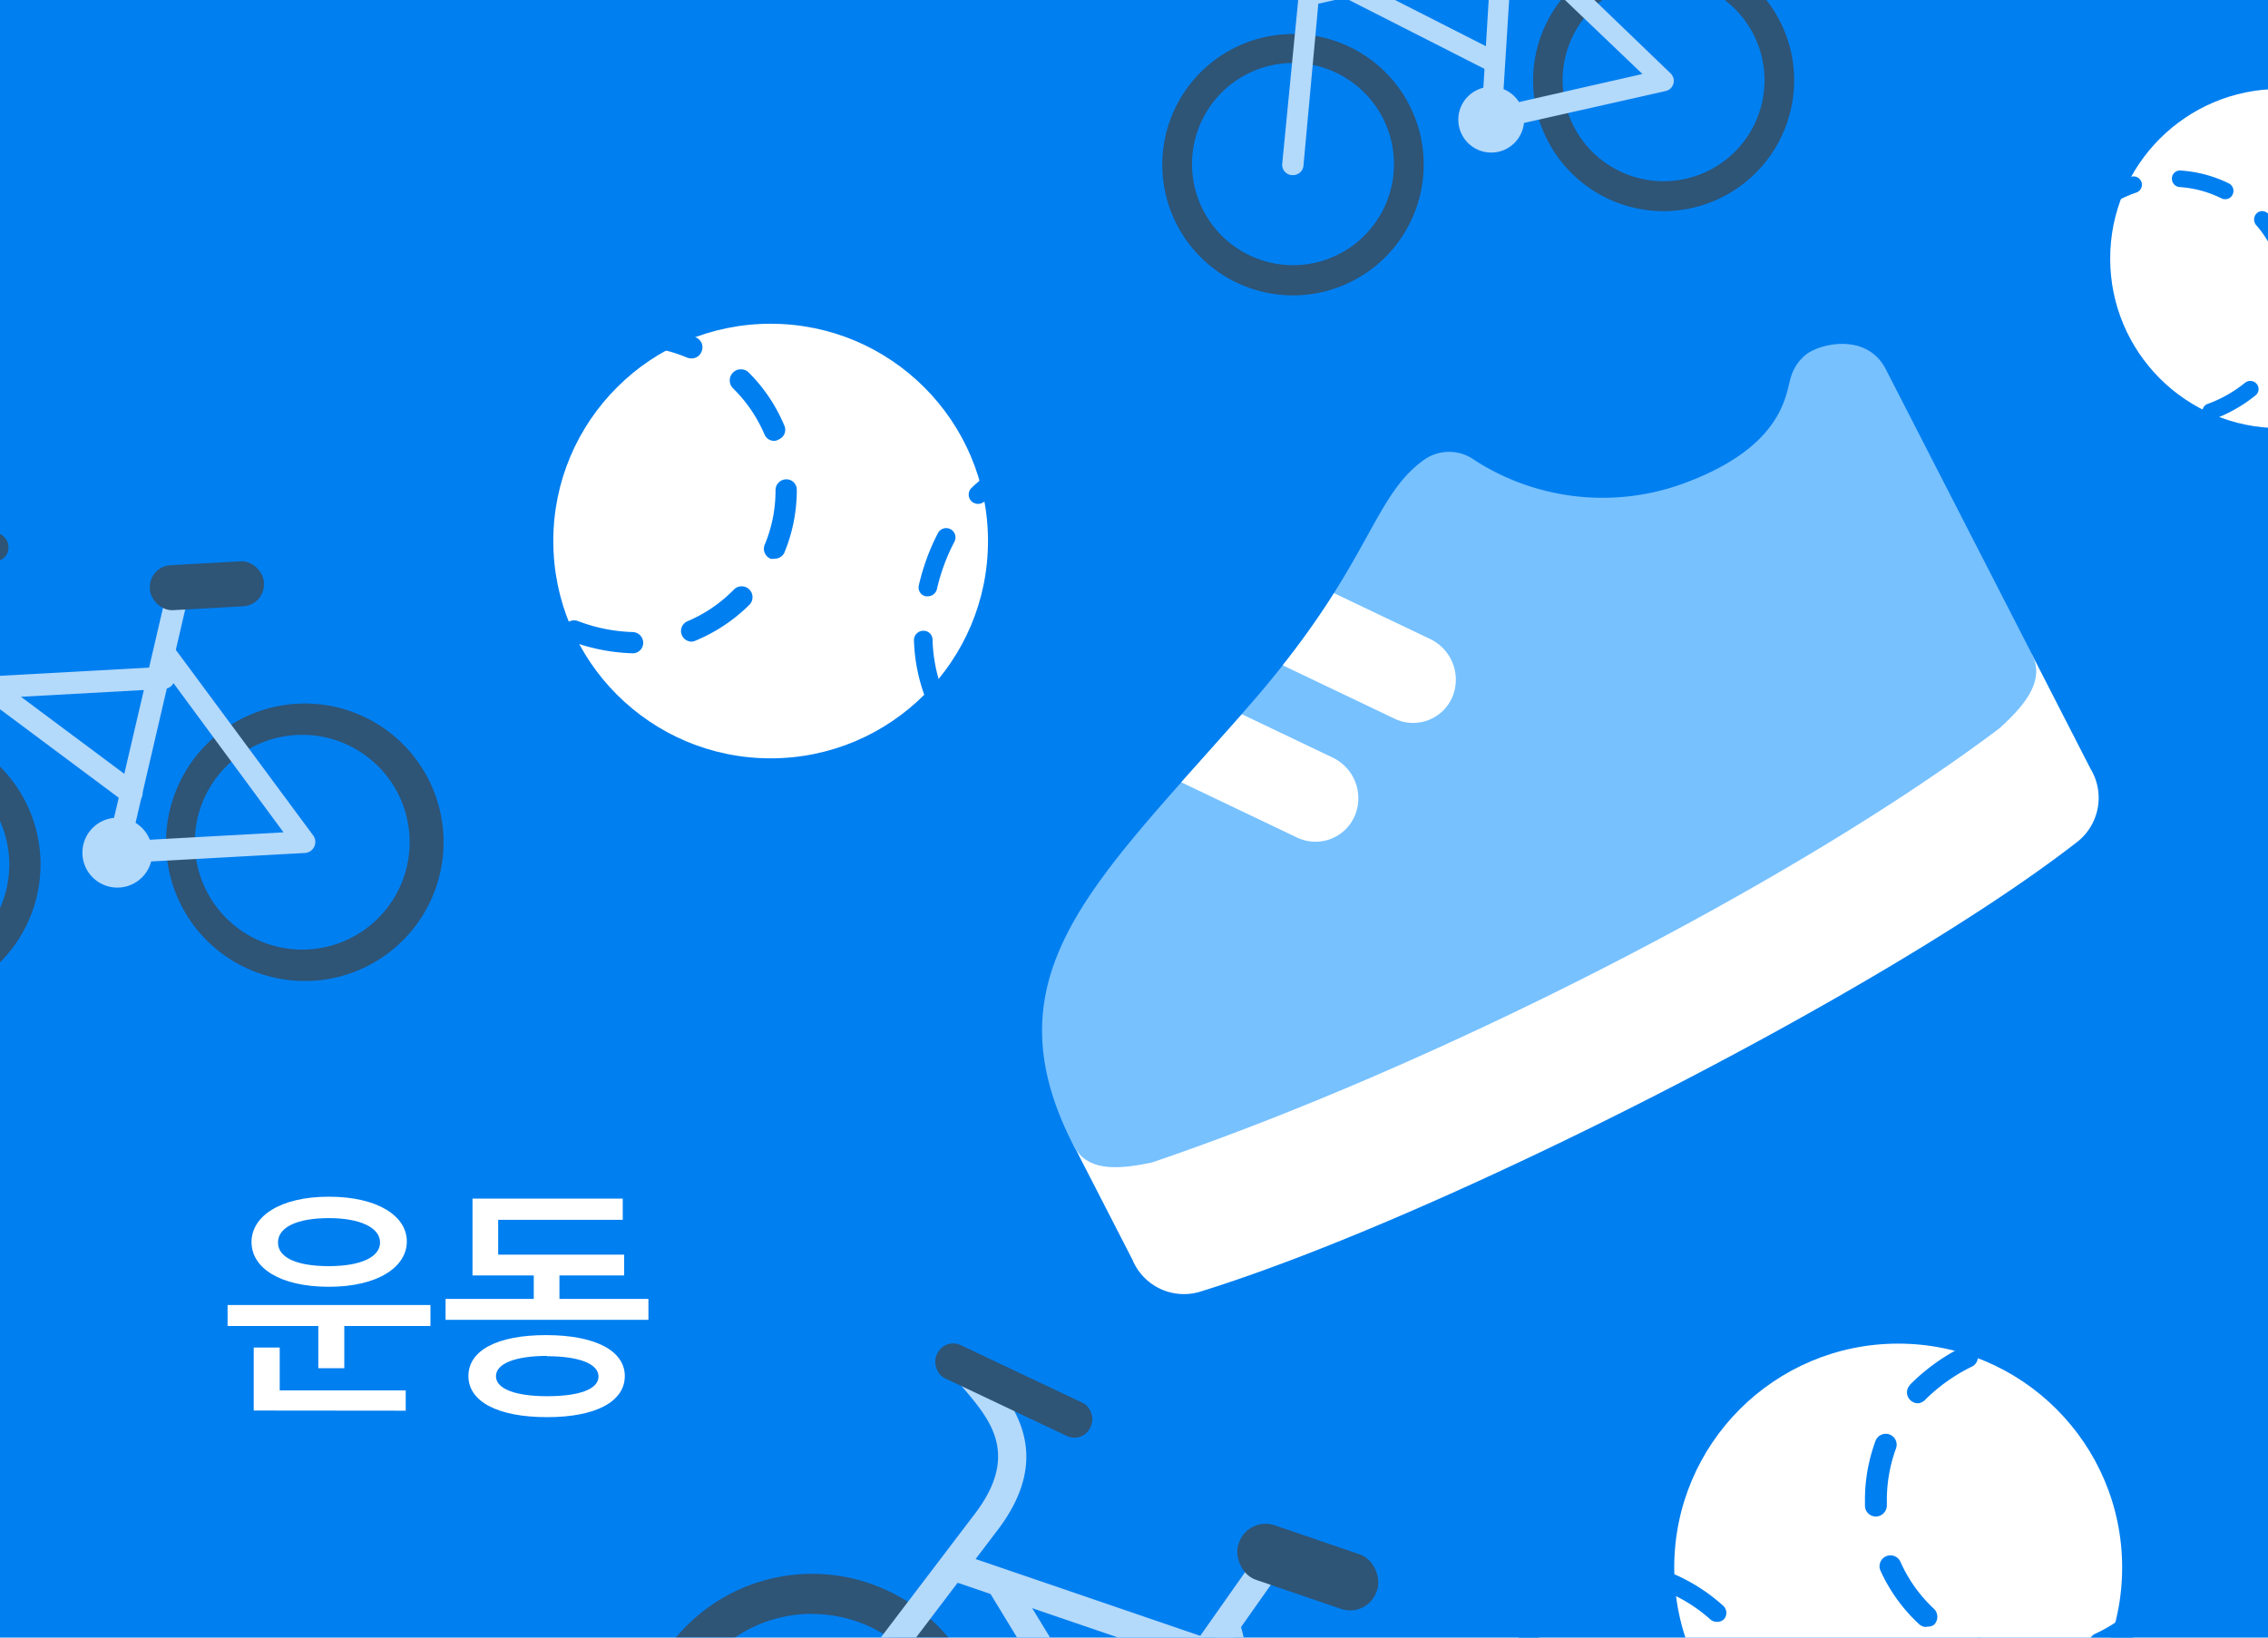 <svg id="Layer_1" data-name="Layer 1" xmlns="http://www.w3.org/2000/svg" xmlns:xlink="http://www.w3.org/1999/xlink" viewBox="0 0 144 104"><defs><style>.cls-1{fill:none;}.cls-2{clip-path:url(#clip-path);}.cls-3{fill:#007ff0;}.cls-4{opacity:0.7;}.cls-5{fill:#424242;}.cls-6{fill:#fff;}.cls-7{fill:#77c1ff;}</style><clipPath id="clip-path"><rect class="cls-1" width="144" height="104"/></clipPath></defs><g class="cls-2"><rect class="cls-3" x="-4.48" y="-3.23" width="152.96" height="110.47"/><g class="cls-4"><path class="cls-5" d="M51.57,122.49a11.27,11.27,0,1,1,10.66-7.63h0a11.32,11.32,0,0,1-10.66,7.63Zm0-20a8.73,8.73,0,0,0-7.85,12.57,8.73,8.73,0,0,0,16.1-1h0a8.73,8.73,0,0,0-8.25-11.56Z"/><path class="cls-6" d="M82.58,122.72a1,1,0,0,1-.29,0l-14.92-5.1a.9.9,0,1,1,.58-1.7l13.35,4.57L77,103.52a.89.89,0,0,1,1.73-.45l4.76,18.53a.9.9,0,0,1-.26.88A.94.94,0,0,1,82.58,122.72Z"/><path class="cls-6" d="M68.15,117.78a.91.91,0,0,1-.52-.16.9.9,0,0,1-.21-1.25L79.28,99.52a.89.89,0,0,1,1.25-.21.91.91,0,0,1,.22,1.25L68.88,117.4A.88.88,0,0,1,68.15,117.78Z"/><path class="cls-6" d="M77,106a.93.93,0,0,1-.29-.05l-15.87-5.42a.9.9,0,1,1,.58-1.7l15.87,5.43a.89.89,0,0,1,.56,1.13A.9.9,0,0,1,77,106Z"/><path class="cls-6" d="M51.56,112.11a.89.89,0,0,1-.71-1.44L62,96c2.71-3.68.84-5.87-.8-7.8l-.52-.62a.9.9,0,0,1,1.39-1.13c.16.19.32.39.5.59,1.65,2,4.42,5.2.87,10L52.28,111.75A.92.92,0,0,1,51.56,112.11Z"/><rect class="cls-5" x="58.98" y="87.14" width="10.79" height="2.33" rx="1.11" transform="translate(43.98 -19.05) rotate(25.34)"/><rect class="cls-5" x="78.39" y="97.69" width="9.27" height="3.66" rx="1.78" transform="translate(36.68 -21.51) rotate(18.88)"/><path class="cls-6" d="M71,113.73a.91.91,0,0,1-.76-.43L62.75,101a.89.89,0,0,1,.3-1.23.9.9,0,0,1,1.23.3l7.49,12.29a.9.9,0,0,1-.77,1.37Z"/></g><g class="cls-4"><path class="cls-5" d="M82.09,18.76a8.3,8.3,0,1,1,8.1-10.14h0a8.31,8.31,0,0,1-6.25,9.93A8.4,8.4,0,0,1,82.09,18.76ZM82.12,4a6.42,6.42,0,0,0-5.45,3,6.42,6.42,0,0,0,6.86,9.68A6.42,6.42,0,0,0,85.52,5,6.29,6.29,0,0,0,82.12,4Z"/><path class="cls-5" d="M105.62,13.41a8.29,8.29,0,1,1,8.09-10.14h0a8.31,8.31,0,0,1-6.25,9.93A8.24,8.24,0,0,1,105.62,13.41Zm0-14.72a6.31,6.31,0,0,0-1.42.16,6.41,6.41,0,1,0,1.42-.16Z"/><circle class="cls-6" cx="94.68" cy="7.6" r="2.09"/><path class="cls-6" d="M94.3,8.35A.66.66,0,0,1,94.16,7l10.12-2.3L95-4.17a.66.66,0,0,1,0-.93.65.65,0,0,1,.93,0l10.14,9.76a.66.66,0,0,1-.31,1.12L94.45,8.33Z"/><path class="cls-6" d="M94.68,8.26h0a.67.67,0,0,1-.62-.7l.92-15.13a.67.67,0,0,1,.7-.62.65.65,0,0,1,.61.7L95.34,7.64A.66.66,0,0,1,94.68,8.26Z"/><path class="cls-6" d="M83.64.23A.65.65,0,0,1,83-.28a.66.66,0,0,1,.49-.79l12-2.73a.66.66,0,0,1,.79.49.66.66,0,0,1-.5.79L83.79.22Z"/><path class="cls-6" d="M82.1,11.12H82a.66.66,0,0,1-.59-.72L82.73-3.12c.27-3.35-1.74-4-3.52-4.57l-.56-.19a.66.66,0,0,1-.41-.84.65.65,0,0,1,.84-.4l.54.17C81.41-8.37,84.4-7.4,84-3L82.76,10.52A.66.66,0,0,1,82.1,11.12Z"/><path class="cls-6" d="M94.9,4.62a.66.66,0,0,1-.3-.07L85.16-.25a.67.67,0,0,1-.29-.89.66.66,0,0,1,.89-.29l9.44,4.8a.67.67,0,0,1,.29.89A.66.66,0,0,1,94.9,4.62Z"/></g><g class="cls-4"><path class="cls-5" d="M-6.24,63.71A8.83,8.83,0,0,1-15,55.39,8.74,8.74,0,0,1-12.8,49,8.74,8.74,0,0,1-6.72,46.1a8.82,8.82,0,0,1,9.28,8.32h0A8.82,8.82,0,0,1-5.75,63.7Zm0-15.63h-.38a6.78,6.78,0,0,0-4.71,2.26A6.81,6.81,0,0,0-13,55.28a6.8,6.8,0,0,0,7.18,6.43A6.82,6.82,0,0,0,.58,54.53,6.84,6.84,0,0,0-6.23,48.08Z"/><path class="cls-5" d="M19.35,62.3a8.81,8.81,0,1,1,8.8-9.3,8.82,8.82,0,0,1-8.31,9.29Zm0-15.63H19a6.82,6.82,0,1,0,.38,0Z"/><circle class="cls-6" cx="7.45" cy="54.15" r="2.22"/><path class="cls-6" d="M7,54.87a.7.7,0,0,1,0-1.4l11-.61-8.11-11A.7.7,0,0,1,11,41.05l8.88,12a.7.7,0,0,1-.53,1.12l-12.31.68Z"/><path class="cls-6" d="M7.45,54.85l-.16,0A.71.71,0,0,1,6.76,54L10.42,38.3a.71.71,0,0,1,.84-.52.7.7,0,0,1,.52.84L8.13,54.31A.7.7,0,0,1,7.45,54.85Z"/><path class="cls-6" d="M-2.69,44.47a.69.69,0,0,1-.69-.66.7.7,0,0,1,.66-.74l13.08-.72a.7.7,0,1,1,.08,1.4l-13.09.72Z"/><rect class="cls-5" x="-7.89" y="33.64" width="8.43" height="1.82" rx="0.87" transform="translate(1.98 0.27) rotate(3.29)"/><rect class="cls-5" x="9.51" y="35.77" width="7.25" height="2.86" rx="1.39" transform="translate(-2.03 0.78) rotate(-3.16)"/><path class="cls-6" d="M8.33,51.07a.7.7,0,0,1-.42-.13l-9-6.71a.7.7,0,0,1-.15-1,.7.7,0,0,1,1-.15l9,6.71a.7.7,0,0,1,.15,1A.69.69,0,0,1,8.33,51.07Z"/></g><path class="cls-6" d="M131.78,53.55C119.72,62.9,91.43,77.3,76.3,82a3.54,3.54,0,0,1-4.4-2l-3.74-7.28L129,41.54l3.73,7.28A3.56,3.56,0,0,1,131.78,53.55Z"/><path class="cls-7" d="M114.73,22.47a2.83,2.83,0,0,0-1,1.41c-.36.95-.28,4.44-6.91,6.85a15,15,0,0,1-13.2-1.51,2.75,2.75,0,0,0-3.23,0C87.13,31.57,87,35.85,79.78,44.27,69.84,55.79,62.44,61.6,68.16,72.75c.82,1.59,2.64,1.58,5,1.07C91.35,67.63,114,56,126.94,46.26c1.8-1.62,2.88-3.13,2.07-4.72l-9.23-18C118.59,21.08,115.59,21.83,114.73,22.47Z"/><path class="cls-6" d="M75,49.68l7.31,3.49A2.71,2.71,0,0,0,86,51.85a2.86,2.86,0,0,0-1.37-3.73l-5.78-2.76C77.49,46.89,76.21,48.32,75,49.68Z"/><path class="cls-6" d="M84.7,37.67a52.76,52.76,0,0,1-3.26,4.58l7.1,3.39a2.71,2.71,0,0,0,3.65-1.32,2.86,2.86,0,0,0-1.37-3.73Z"/><circle class="cls-6" cx="48.93" cy="34.36" r="13.8"/><path class="cls-3" d="M40.2,41.49h0a12.13,12.13,0,0,1-4-.79.68.68,0,0,1-.39-.87.69.69,0,0,1,.88-.39,10.52,10.52,0,0,0,3.49.7.69.69,0,0,1,.66.69A.67.67,0,0,1,40.2,41.49Zm3.72-.74a.68.68,0,0,1-.63-.42.67.67,0,0,1,.37-.88,9.08,9.08,0,0,0,2.93-2,.68.68,0,0,1,1,.95,10.62,10.62,0,0,1-3.37,2.26A.85.85,0,0,1,43.92,40.75ZM33.29,38.69a.71.71,0,0,1-.48-.2,9.87,9.87,0,0,1-2.22-3.4.68.68,0,1,1,1.26-.5,8.51,8.51,0,0,0,1.92,2.95.68.68,0,0,1,0,1A.69.69,0,0,1,33.29,38.69Zm15.89-3.21a.58.58,0,0,1-.26,0,.68.68,0,0,1-.37-.88,8.9,8.9,0,0,0,.69-3.46.69.69,0,0,1,.68-.7.66.66,0,0,1,.67.66v0a10.39,10.39,0,0,1-.79,4A.67.67,0,0,1,49.18,35.48ZM30.51,31.77a.66.66,0,0,1-.67-.66v0a10.83,10.83,0,0,1,.73-4,.67.67,0,0,1,.88-.38.66.66,0,0,1,.38.87,9.49,9.49,0,0,0-.64,3.47A.69.69,0,0,1,30.51,31.77ZM49.16,28a.67.67,0,0,1-.62-.41,9.09,9.09,0,0,0-2-2.93.68.68,0,0,1,1-1,10.41,10.41,0,0,1,2.26,3.37.66.66,0,0,1-.36.88A.58.58,0,0,1,49.16,28Zm-15.9-3.13a.68.68,0,0,1-.48-1.15,9.9,9.9,0,0,1,3.4-2.23.67.67,0,0,1,.88.38.66.66,0,0,1-.38.87,8.54,8.54,0,0,0-2.94,1.93A.69.69,0,0,1,33.26,24.87Zm10.62-2.11a.8.8,0,0,1-.26-.05A8.93,8.93,0,0,0,40.19,22a.68.68,0,0,1-.69-.65.65.65,0,0,1,.63-.69h.06a10.48,10.48,0,0,1,4,.77.68.68,0,0,1,.36.88A.67.67,0,0,1,43.88,22.76Z"/><path class="cls-3" d="M64,49H63.8a7.46,7.46,0,0,1-3.17-1.78.59.59,0,1,1,.81-.85,6.49,6.49,0,0,0,2.67,1.49.61.61,0,0,1,.42.71A.59.59,0,0,1,64,49Zm3.33-.21a.6.6,0,0,1-.56-.39.59.59,0,0,1,.37-.75A7.62,7.62,0,0,0,69.75,46a.58.58,0,0,1,.83,0,.6.6,0,0,1,0,.84,8.59,8.59,0,0,1-3.07,1.89A.58.58,0,0,1,67.29,48.78Zm-8.08-4.24a.59.59,0,0,1-.55-.38,11.22,11.22,0,0,1-.67-3.5.59.59,0,0,1,.57-.61.57.57,0,0,1,.61.57,9.94,9.94,0,0,0,.59,3.12.58.58,0,0,1-.34.76A.52.52,0,0,1,59.21,44.54Zm13-.2a.55.55,0,0,1-.28-.07.59.59,0,0,1-.24-.8,11.85,11.85,0,0,0,1.14-3,.61.61,0,0,1,.7-.47.56.56,0,0,1,.46.67s0,.09,0,.11A13.13,13.13,0,0,1,72.72,44,.59.59,0,0,1,72.2,44.34ZM58.91,37.87l-.13,0a.57.57,0,0,1-.44-.7,13.89,13.89,0,0,1,1.21-3.31.59.59,0,0,1,1.05.54,12.47,12.47,0,0,0-1.11,3A.6.6,0,0,1,58.91,37.87Zm14.79-.1a.6.6,0,0,1-.59-.56,9.91,9.91,0,0,0-.65-3.12.6.6,0,0,1,.34-.76.58.58,0,0,1,.76.33,11.07,11.07,0,0,1,.73,3.49.58.58,0,0,1-.56.61ZM62.08,32a.59.59,0,0,1-.41-1,8,8,0,0,1,3.09-1.88.59.59,0,0,1,.36,1.12,6.85,6.85,0,0,0-2.63,1.62A.61.61,0,0,1,62.08,32Zm9.12-.35a.58.58,0,0,1-.41-.17A5.41,5.41,0,0,0,68.19,30a.63.63,0,0,1-.47-.7.59.59,0,0,1,.66-.47h.06a6.56,6.56,0,0,1,3.17,1.77.59.59,0,0,1-.41,1Z"/><circle class="cls-6" cx="120.52" cy="99.55" r="14.22"/><path class="cls-3" d="M129.12,106a10.76,10.76,0,0,1-3.72-.66.69.69,0,0,1-.41-.89.71.71,0,0,1,.9-.42,9.14,9.14,0,0,0,3.59.57.69.69,0,0,1,.72.67.68.68,0,0,1-.66.72Zm4.19-.91a.7.7,0,0,1-.29-1.33,9.32,9.32,0,0,0,2.94-2.12.7.7,0,0,1,1,0,.68.68,0,0,1,.05,1l-.51-.47.51.47A10.46,10.46,0,0,1,133.6,105,.59.59,0,0,1,133.31,105.06Zm-11-1.76a.69.69,0,0,1-.46-.18l0,0a10.62,10.62,0,0,1-2.45-3.39.69.69,0,1,1,1.26-.58,9.16,9.16,0,0,0,2.14,3,.71.71,0,0,1,0,1A.69.69,0,0,1,122.3,103.3Zm16.22-3.88a.74.74,0,0,1-.25,0,.69.69,0,0,1-.39-.9,9,9,0,0,0,.62-3.24c0-.11,0-.22,0-.33a.7.7,0,0,1,1.4-.06v.39a10.2,10.2,0,0,1-.72,3.75A.7.7,0,0,1,138.52,99.42ZM119.1,96.31a.69.69,0,0,1-.69-.67c0-.13,0-.26,0-.39a10.8,10.8,0,0,1,.67-3.74.69.69,0,0,1,1.3.48,9.53,9.53,0,0,0-.58,3.26c0,.11,0,.22,0,.34a.71.71,0,0,1-.67.72Zm19.14-4.53a.7.7,0,0,1-.63-.4,9.71,9.71,0,0,0-2.18-2.93.71.71,0,0,1,0-1,.69.69,0,0,1,1,0,11,11,0,0,1,2.48,3.35.7.7,0,0,1-.32.93A.82.82,0,0,1,138.24,91.78Zm-16.46-2.66a.7.7,0,0,1-.49-.2.68.68,0,0,1-.11-.85l.11-.15a12.66,12.66,0,0,1,3.36-2.41.7.7,0,0,1,.61,1.25,11.16,11.16,0,0,0-3,2.11l0,0A.73.73,0,0,1,121.78,89.12Zm10.82-2.58a.78.78,0,0,1-.26,0,8.79,8.79,0,0,0-3.26-.63h-.31a.67.67,0,0,1-.72-.68.69.69,0,0,1,.67-.71,10.28,10.28,0,0,1,4.13.71.69.69,0,0,1,.39.9A.68.68,0,0,1,132.6,86.54Z"/><path class="cls-3" d="M107.36,119.29a.61.61,0,0,1,0-1.22,5.56,5.56,0,0,0,2.93-.93.63.63,0,0,1,.85.13.6.6,0,0,1-.11.83l0,0a6.79,6.79,0,0,1-3.59,1.17Zm-3.4-.62a.64.64,0,0,1-.23,0,11.46,11.46,0,0,1-3.13-1.9.61.61,0,0,1-.08-.86.62.62,0,0,1,.86-.07,10.1,10.1,0,0,0,2.8,1.7.61.61,0,0,1-.22,1.18Zm8.87-3.11a.58.58,0,0,1-.26-.06.6.6,0,0,1-.29-.81,7.05,7.05,0,0,0,.63-3v-.11a.61.61,0,0,1,.59-.62.63.63,0,0,1,.63.59v.14a8.32,8.32,0,0,1-.75,3.52A.62.62,0,0,1,112.83,115.56Zm-14.19-1.29a.59.59,0,0,1-.48-.25l.5-.35-.52.31a13.5,13.5,0,0,1-1.63-3.27.61.61,0,0,1,.39-.77.6.6,0,0,1,.77.38,11.92,11.92,0,0,0,1.47,3,.62.62,0,0,1-.15.86A.59.59,0,0,1,98.64,114.27Zm14.24-5.52a.61.61,0,0,1-.58-.41,12.89,12.89,0,0,0-1.5-3,.6.6,0,0,1,.16-.84.61.61,0,0,1,.85.16,14.11,14.11,0,0,1,1.64,3.24.61.61,0,0,1-.37.78Zm-16.37-1.07a.6.6,0,0,1-.61-.59V107a8.82,8.82,0,0,1,.73-3.56.61.61,0,1,1,1.11.5,7.66,7.66,0,0,0-.62,3.12A.61.61,0,0,1,96.51,107.68ZM109,103a.62.62,0,0,1-.4-.15,9.89,9.89,0,0,0-2.77-1.75.6.6,0,0,1-.33-.79.61.61,0,0,1,.79-.34,11.41,11.41,0,0,1,3.11,2,.61.61,0,0,1,.06.86A.6.6,0,0,1,109,103Zm-9.63-1.41a.58.58,0,0,1-.51-.28.61.61,0,0,1,.17-.83l.34.51-.34-.51a7.78,7.78,0,0,1,3.59-1.15.63.63,0,0,1,.65.57.61.61,0,0,1-.57.64,6.55,6.55,0,0,0-3,1A.61.61,0,0,1,99.37,101.63Z"/><circle class="cls-6" cx="144.75" cy="16.42" r="10.77"/><path class="cls-3" d="M137.37,27.07h0a7.75,7.75,0,0,1-3.05-.88.53.53,0,0,1-.22-.71.52.52,0,0,1,.71-.22,6.78,6.78,0,0,0,2.64.76.51.51,0,0,1,.48.56A.52.52,0,0,1,137.37,27.07Zm2.93-.4a.53.53,0,0,1-.18-1,8.25,8.25,0,0,0,2.42-1.36.53.53,0,0,1,.74.07.51.51,0,0,1-.06.72l0,0a9.39,9.39,0,0,1-2.72,1.54A.47.47,0,0,1,140.3,26.67Zm-8.09-2.26a.53.53,0,0,1-.4-.18,8.54,8.54,0,0,1-1.59-2.73.53.53,0,1,1,1-.35,7.51,7.51,0,0,0,1.4,2.39.52.52,0,0,1-.06.74A.48.48,0,0,1,132.21,24.41Zm12.49-1.54a.53.53,0,0,1-.24-.06.52.52,0,0,1-.23-.7,7.22,7.22,0,0,0,.73-2.66.53.53,0,0,1,1,.08,8.07,8.07,0,0,1-.84,3A.53.53,0,0,1,144.7,22.87Zm-14.4-3.95h0a.52.52,0,0,1-.48-.56,7.57,7.57,0,0,1,.87-3,.52.52,0,0,1,.71-.22.53.53,0,0,1,.22.71,6.55,6.55,0,0,0-.75,2.63A.53.53,0,0,1,130.3,18.92Zm14.83-1.84a.52.52,0,0,1-.5-.36,7.07,7.07,0,0,0-1.36-2.4.55.55,0,0,1,0-.76.5.5,0,0,1,.72,0l.06.06a8.17,8.17,0,0,1,1.55,2.74.52.52,0,0,1-.34.66A.45.45,0,0,1,145.13,17.08Zm-12.2-3.37a.48.48,0,0,1-.38-.17.51.51,0,0,1,0-.72l.35.39-.32-.41a8.18,8.18,0,0,1,2.72-1.57.53.53,0,0,1,.67.34.53.53,0,0,1-.33.66,6.87,6.87,0,0,0-2.36,1.35A.59.59,0,0,1,132.93,13.71Zm8.35-1.06a.46.46,0,0,1-.23-.05,7,7,0,0,0-2.66-.72.53.53,0,0,1-.49-.56.51.51,0,0,1,.56-.49,8.14,8.14,0,0,1,3.06.82.53.53,0,0,1,.23.71A.5.5,0,0,1,141.28,12.65Z"/></g><path class="cls-6" d="M20.21,86.89V84.21H14.45V82.88H27.33v1.33H21.86v2.68Zm.67-5.17c-3.11,0-4.91-1.2-4.91-2.84S17.79,76,20.88,76s4.95,1.22,4.95,2.84S24,81.72,20.88,81.72Zm-4.77,7.86v-4h1.65v2.72h8v1.29Zm4.77-12.22c-2,0-3.23.57-3.23,1.55s1.24,1.5,3.23,1.5,3.25-.56,3.25-1.5S22.88,77.36,20.88,77.36Z"/><path class="cls-6" d="M35.52,81v1.49h5.65v1.33H28.29V82.49h5.6V81H30V76.12h9.54v1.35H31.63v2.21h8V81Zm-.78,9c-3.16,0-5-1-5-2.61s1.79-2.6,4.93-2.6,5,1,5,2.6S37.87,90,34.74,90Zm0-3.89c-2,0-3.25.48-3.25,1.29s1.25,1.27,3.25,1.27S38,88.24,38,87.42,36.74,86.13,34.72,86.13Z"/></svg>